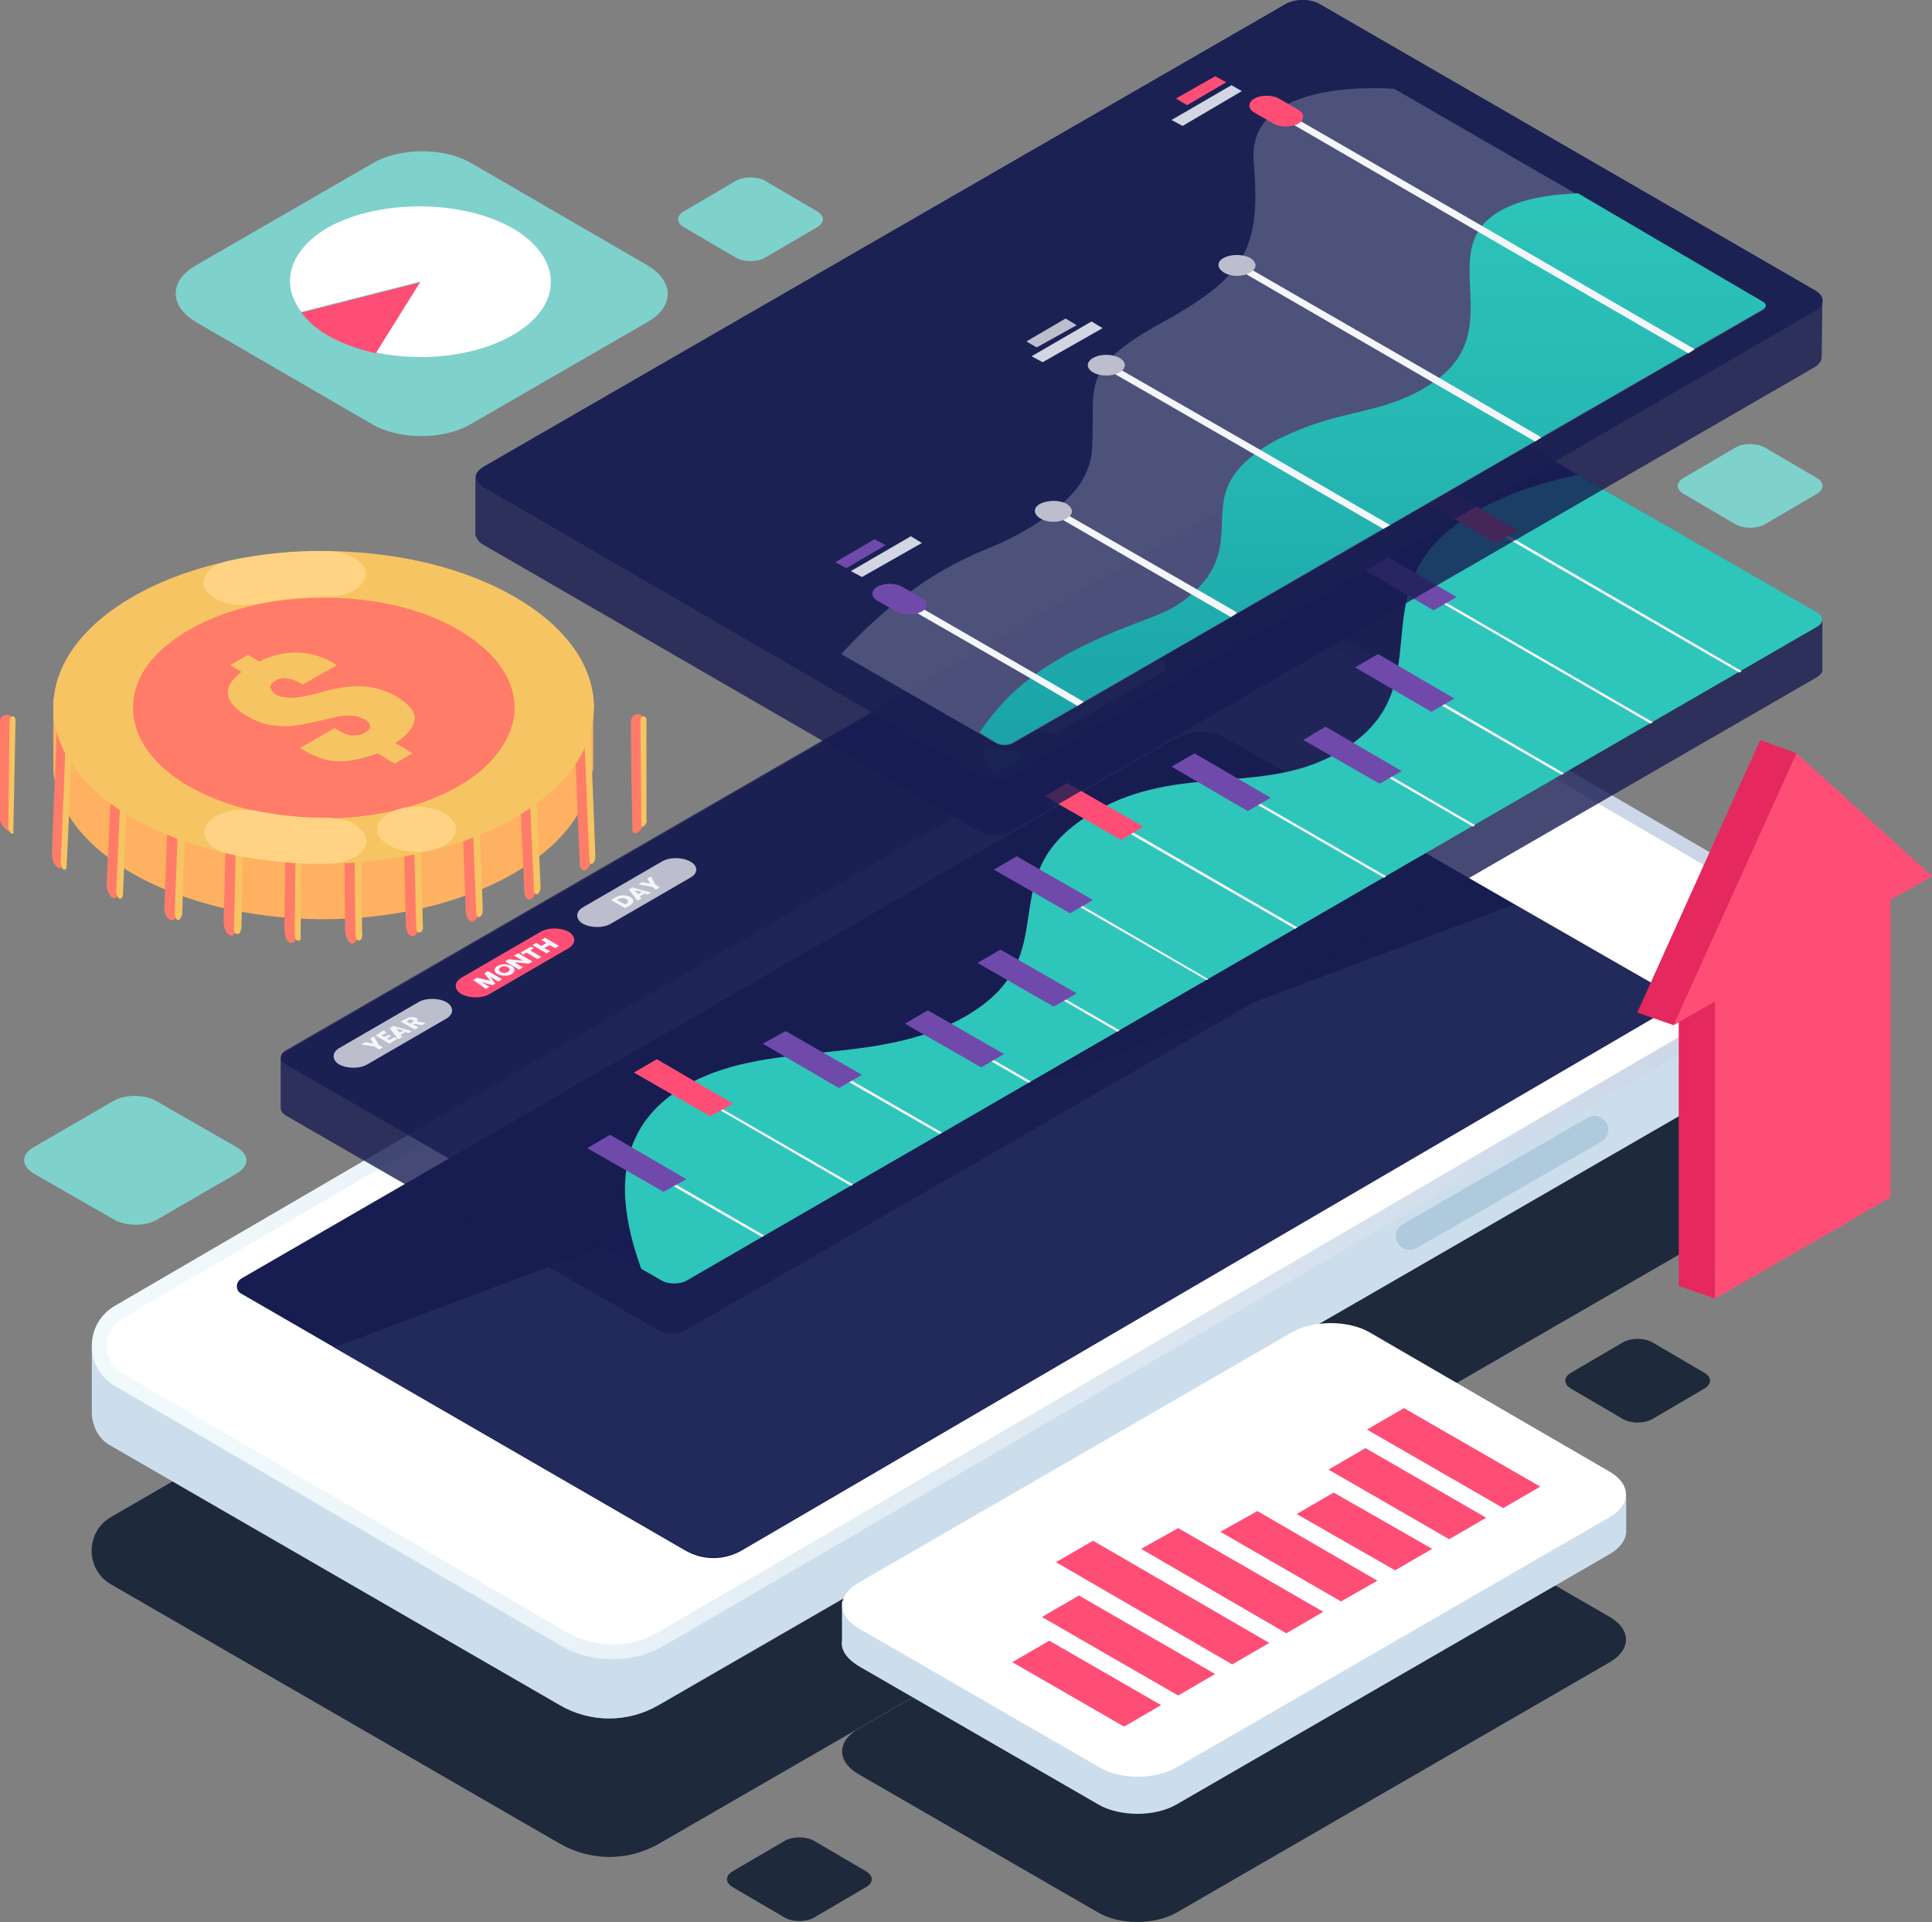 <svg width="391" height="389" viewBox="0 0 391 389" fill="none" xmlns="http://www.w3.org/2000/svg">
<rect x="0" y="0" width="391" height="389" fill="#808080" stroke="none"/>
<g clip-path="url(#clip0_113_930)">
<path d="M352.483 218.56L133.38 345.078C130.233 346.877 126.786 347.776 123.339 347.776C119.892 347.776 116.445 346.877 113.298 345.078L34.919 299.807L22.48 307.003C17.235 310.001 17.235 317.646 22.48 320.644L113.298 373.11C116.445 374.909 119.892 375.808 123.339 375.808C126.786 375.808 130.233 374.909 133.38 373.11L364.922 239.396C370.167 236.398 370.167 228.753 364.922 225.755L352.483 218.56Z" fill="#1E293B"/>
<path d="M353.382 191.127L273.204 144.807C267.659 141.509 260.616 141.509 255.071 144.807L34.019 272.375H18.583V285.866V286.166C18.733 288.714 19.932 291.263 22.48 292.612L113.298 345.078C119.443 348.676 127.086 348.676 133.23 345.078L364.922 211.364C367.47 209.865 368.818 207.467 368.818 204.918V191.127H353.382Z" fill="#CCDEEC"/>
<path d="M22.63 265.629L255.071 131.316C260.616 128.018 267.659 128.018 273.204 131.316L364.922 184.232C370.167 187.23 370.167 194.875 364.922 197.873L133.38 331.587C127.236 335.185 119.592 335.185 113.448 331.587L22.63 279.121C17.384 276.123 17.384 268.627 22.63 265.629Z" fill="white"/>
<path d="M123.939 332.786C120.791 332.786 117.644 332.037 114.797 330.388L24.728 277.921C22.779 276.722 21.581 274.624 21.581 272.375C21.581 270.126 22.779 268.028 24.728 266.829L255.22 132.515C257.768 131.016 260.616 130.266 263.463 130.266C266.31 130.266 269.158 131.016 271.706 132.515L362.674 185.431C364.622 186.63 365.821 188.729 365.821 190.977C365.821 193.226 364.622 195.324 362.674 196.524L133.08 330.388C130.233 332.037 127.086 332.786 123.939 332.786ZM263.463 127.418C260.166 127.418 256.719 128.318 253.722 129.966L23.229 264.28L23.679 264.88L23.978 265.479L23.679 264.88L23.229 264.28C20.382 265.929 18.583 268.927 18.583 272.375C18.583 275.823 20.382 278.821 23.229 280.47L113.298 332.936C116.595 334.885 120.192 335.784 123.939 335.784C127.685 335.784 131.282 334.885 134.579 332.936L364.172 199.222C367.02 197.573 368.818 194.575 368.818 191.127C368.818 187.829 367.02 184.831 364.172 183.032L273.204 130.116C270.207 128.318 266.91 127.418 263.463 127.418Z" fill="url(#paint0_linear_113_930)"/>
<path d="M48.856 258.734L237.386 149.754C240.983 147.655 245.329 147.655 248.776 149.754L337.796 201.021C338.995 201.77 338.995 203.419 337.796 204.169L150.165 313.748C146.568 315.847 142.222 315.847 138.625 313.748L48.706 261.732C47.657 261.132 47.657 259.483 48.856 258.734Z" fill="#171C51"/>
<path opacity="0.8" d="M306.474 183.032L67.589 272.675L138.775 313.748H138.925C138.925 313.748 138.925 313.748 139.075 313.748C140.723 314.648 142.672 315.097 144.62 315.097C146.568 315.097 148.666 314.648 150.315 313.598L337.946 204.019C338.546 203.719 338.845 203.119 338.845 202.52C338.845 201.92 338.546 201.321 337.946 201.021L306.474 183.032Z" fill="#252D5F"/>
<path d="M324.158 231.002L286.692 252.588C284.894 253.637 282.496 252.288 282.496 250.189C282.496 249.14 283.095 248.24 283.845 247.791L321.311 226.205C323.109 225.155 325.507 226.504 325.507 228.603C325.507 229.652 324.908 230.552 324.158 231.002Z" fill="#AECADC"/>
<path opacity="0.8" d="M367.769 124.12L292.237 80.348C290.888 79.599 288.64 79.599 287.292 80.348L57.848 212.863C57.099 213.313 56.799 213.763 56.799 214.362V224.256C56.799 224.706 57.099 225.305 57.848 225.755L133.53 269.377C134.879 270.126 137.127 270.126 138.475 269.377L367.769 137.012C368.369 136.562 368.818 136.113 368.818 135.663V125.769C368.818 125.02 368.518 124.42 367.769 124.12Z" fill="#171C51"/>
<g opacity="0.8">
<path d="M286.842 80.348L57.848 212.563C56.499 213.313 56.499 214.662 57.848 215.412L133.38 259.034C134.729 259.783 136.977 259.783 138.326 259.034L367.32 126.818C368.669 126.069 368.669 124.72 367.32 123.97L291.788 80.348C290.439 79.599 288.191 79.599 286.842 80.348Z" fill="#171C51"/>
</g>
<path d="M319.363 96.088L367.769 123.97C369.118 124.72 369.118 126.069 367.769 126.819L138.925 259.183C137.576 259.933 135.328 259.933 133.98 259.183L129.783 256.785C122.44 236.698 128.285 226.055 138.176 220.059C154.811 210.015 177.141 216.161 195.424 205.668C216.855 193.226 199.321 177.036 221.501 164.294C239.185 154.101 256.12 161.446 271.855 151.703C292.986 138.661 273.654 118.724 297.632 104.183C304.976 99.536 313.668 97.287 319.363 96.088Z" fill="#2EC6BA"/>
<path d="M154.661 250.039L154.211 250.339L124.988 233.55L125.587 233.25L154.661 250.039Z" fill="#F4F6FA"/>
<path d="M138.925 238.647L134.279 241.195L118.843 232.351L123.489 229.652L138.925 238.647Z" fill="#6F4AAB"/>
<path d="M172.645 239.696L172.195 239.996L135.928 219.009L136.527 218.859L172.645 239.696Z" fill="#F4F6FA"/>
<path d="M148.367 223.356L143.721 225.905L128.285 217.061L132.93 214.362L148.367 223.356Z" fill="#FF4E75"/>
<path d="M190.628 229.203L190.179 229.503L161.405 213.013L162.004 212.713L190.628 229.203Z" fill="#F4F6FA"/>
<path d="M174.443 217.51L169.797 220.208L154.361 211.214L159.007 208.666L174.443 217.51Z" fill="#6F4AAB"/>
<path d="M208.612 218.859L208.163 219.159L188.98 208.066L189.43 207.766L208.612 218.859Z" fill="#F4F6FA"/>
<path d="M203.217 213.313L198.571 216.011L183.135 207.167L187.781 204.469L203.217 213.313Z" fill="#6F4AAB"/>
<path d="M226.596 208.516L226.147 208.816L203.966 195.924L204.416 195.774L226.596 208.516Z" fill="#F4F6FA"/>
<path d="M217.904 201.021L213.258 203.719L197.822 194.875L202.468 192.176L217.904 201.021Z" fill="#6F4AAB"/>
<path d="M244.58 198.173L244.13 198.323L208.313 177.636L208.762 177.336L244.58 198.173Z" fill="#F4F6FA"/>
<path d="M221.201 182.133L216.555 184.831L201.119 175.987L205.765 173.289L221.201 182.133Z" fill="#6F4AAB"/>
<path d="M262.564 187.679L262.114 187.979L219.702 163.545L220.302 163.245L262.564 187.679Z" fill="#F4F6FA"/>
<path d="M231.392 167.292L226.896 169.991L211.46 161.146L215.956 158.448L231.392 167.292Z" fill="#FF4E75"/>
<path d="M280.548 177.336L280.098 177.636L245.03 157.399L245.479 157.099L280.548 177.336Z" fill="#F4F6FA"/>
<path d="M257.169 161.446L252.523 164.145L237.087 155.15L241.733 152.452L257.169 161.446Z" fill="#6F4AAB"/>
<path d="M298.532 166.993L298.082 167.292L270.507 151.253L270.956 150.953L298.532 166.993Z" fill="#F4F6FA"/>
<path d="M283.695 156.05L279.199 158.598L263.763 149.754L268.259 147.055L283.695 156.05Z" fill="#6F4AAB"/>
<path d="M316.515 156.499L316.066 156.799L280.997 136.562L281.597 136.262L316.515 156.499Z" fill="#F4F6FA"/>
<path d="M294.335 141.359L289.689 144.057L274.253 135.063L278.899 132.365L294.335 141.359Z" fill="#6F4AAB"/>
<path d="M334.499 146.156L334.049 146.456L280.398 115.426L280.847 115.126L334.499 146.156Z" fill="#F4F6FA"/>
<path d="M294.785 120.822L290.139 123.521L274.703 114.526L279.349 111.828L294.785 120.822Z" fill="#6F4AAB"/>
<path d="M352.483 135.813L352.033 136.113L296.583 104.033L297.183 103.733L352.483 135.813Z" fill="#F4F6FA"/>
<path d="M307.224 107.331L302.728 109.879L287.292 101.035L291.788 98.337L307.224 107.331Z" fill="#FF4E75"/>
<path d="M198.871 152.452L200.52 156.05C200.669 156.499 201.269 156.649 201.719 156.499L206.364 153.801C207.114 153.351 206.964 152.302 206.065 152.152L199.77 151.253C199.171 151.103 198.571 151.852 198.871 152.452Z" fill="#2EC6BA"/>
<path d="M234.989 136.113L214.757 147.805C213.558 148.555 211.46 148.555 210.261 147.805C209.062 147.055 209.062 146.006 210.261 145.257L230.493 133.564C231.692 132.815 233.79 132.815 234.989 133.564C236.337 134.164 236.337 135.363 234.989 136.113Z" fill="#F4F6FA"/>
<path d="M90.369 206.118L74.333 215.412C72.835 216.311 70.287 216.311 68.638 215.412C67.14 214.512 67.14 213.013 68.638 212.114L84.674 202.82C86.172 201.92 88.72 201.92 90.369 202.82C91.867 203.719 91.867 205.218 90.369 206.118Z" fill="#BCBECD"/>
<path d="M139.674 177.636L123.639 186.93C122.14 187.829 119.592 187.829 117.944 186.93C116.445 186.03 116.445 184.531 117.944 183.632L133.98 174.338C135.478 173.439 138.026 173.439 139.674 174.338C141.323 175.237 141.323 176.736 139.674 177.636Z" fill="#BCBECD"/>
<path d="M115.096 191.877L99.061 201.171C97.562 202.07 95.014 202.07 93.366 201.171C91.867 200.271 91.867 198.772 93.366 197.873L109.402 188.579C110.9 187.679 113.448 187.679 115.096 188.579C116.595 189.478 116.595 190.977 115.096 191.877Z" fill="#FF4E75"/>
<path d="M95.764 198.323L96.513 197.873L99.211 198.472L98.012 196.973L98.761 196.524L101.609 198.173L100.859 198.622L99.211 197.723L100.26 199.072L99.66 199.372L97.412 198.772L99.061 199.672L98.312 200.121L95.764 198.323Z" fill="#F4F6FA"/>
<path d="M103.557 197.123C102.808 197.573 101.609 197.573 100.709 197.123C99.81 196.674 99.96 195.924 100.709 195.474C101.459 195.025 102.658 195.025 103.557 195.474C104.306 195.924 104.306 196.674 103.557 197.123ZM102.808 196.674C103.257 196.374 103.257 196.074 102.808 195.774C102.358 195.474 101.758 195.474 101.309 195.774C100.859 196.074 100.859 196.374 101.309 196.674C101.758 196.973 102.358 196.973 102.808 196.674Z" fill="#F4F6FA"/>
<path d="M104.906 192.926L107.753 194.575L107.004 195.025L104.156 194.725L105.805 195.774L105.056 196.224L102.208 194.575L102.957 194.125L105.805 194.425L104.006 193.376L104.906 192.926Z" fill="#F4F6FA"/>
<path d="M105.355 192.776L107.453 191.577L108.053 191.877L107.303 192.326L109.551 193.676L108.802 194.125L106.554 192.776L105.805 193.226L105.355 192.776Z" fill="#F4F6FA"/>
<path d="M111.2 191.277L110.151 191.877L111.35 192.476L110.6 192.926L107.753 191.277L108.502 190.827L109.551 191.427L110.6 190.827L109.551 190.228L110.301 189.778L113.148 191.427L112.399 191.877L111.2 191.277Z" fill="#F4F6FA"/>
<path d="M73.134 211.364L73.883 210.914L75.532 211.214L74.933 210.165L75.682 209.715L76.581 211.364L77.48 211.964L76.731 212.413L75.832 211.814L73.134 211.364Z" fill="#F4F6FA"/>
<path d="M78.23 208.966L77.18 209.565L77.78 209.865L78.679 209.415L79.129 209.715L78.23 210.165L78.829 210.465L79.878 209.865L80.478 210.165L78.829 211.214L75.982 209.565L77.63 208.516L78.23 208.966Z" fill="#F4F6FA"/>
<path d="M82.126 208.816L81.077 209.415L81.377 209.865L80.627 210.315L78.829 208.066L79.578 207.617L83.325 208.666L82.576 209.116L82.126 208.816ZM80.178 208.216L80.927 208.966L81.677 208.516L80.178 208.216Z" fill="#F4F6FA"/>
<path d="M82.276 206.118C83.025 205.668 83.625 205.818 84.224 205.968C84.524 206.118 84.674 206.417 84.374 206.717L86.172 207.017L85.423 207.467L83.775 207.167L83.625 207.317L84.674 207.916L83.924 208.366L81.077 206.717L82.276 206.118ZM82.726 206.417L82.276 206.717L83.025 207.167L83.475 206.867C83.775 206.717 83.775 206.567 83.475 206.417C83.175 206.267 83.025 206.267 82.726 206.417Z" fill="#F4F6FA"/>
<path d="M127.535 181.533C128.434 181.983 128.285 182.733 127.535 183.182L126.486 183.782L123.639 182.133L124.688 181.533C125.587 181.084 126.786 181.084 127.535 181.533ZM126.786 182.882C127.236 182.583 127.236 182.283 126.786 181.983C126.336 181.683 125.737 181.683 125.137 181.983L124.838 182.133L126.486 183.032L126.786 182.882Z" fill="#F4F6FA"/>
<path d="M130.533 180.784L129.484 181.383L129.783 181.833L129.034 182.283L127.236 180.034L127.985 179.585L131.731 180.634L130.982 181.084L130.533 180.784ZM128.434 180.184L129.184 180.934L129.933 180.484L128.434 180.184Z" fill="#F4F6FA"/>
<path d="M129.184 178.985L129.933 178.535L131.582 178.835L130.982 177.786L131.731 177.336L132.631 178.985L133.53 179.585L132.781 180.034L131.881 179.435L129.184 178.985Z" fill="#F4F6FA"/>
<path d="M234.989 136.113L214.757 147.805C213.558 148.555 211.46 148.555 210.261 147.805C209.062 147.056 209.062 146.006 210.261 145.257L230.493 133.564C231.692 132.815 233.79 132.815 234.989 133.564C236.337 134.164 236.337 135.363 234.989 136.113Z" fill="#F4F6FA"/>
<path d="M213.408 146.906C212.958 147.205 212.359 147.205 211.909 146.906C211.46 146.606 211.46 146.306 211.909 146.006L232.141 134.314C232.591 134.014 233.19 134.014 233.64 134.314C234.089 134.613 234.089 134.913 233.64 135.213L213.408 146.906Z" fill="#D2D6E3"/>
<path opacity="0.25" d="M367.32 62.959L205.166 156.649C203.217 157.849 199.92 157.849 197.972 156.649L97.712 98.787C95.764 97.587 95.764 95.788 97.712 94.589L259.866 0.899C261.815 -0.3 265.112 -0.3 267.06 0.899L367.17 58.762C369.418 59.962 369.418 61.76 367.32 62.959Z" fill="#E2E5ED"/>
<path opacity="0.8" d="M368.818 60.711C368.668 59.962 368.219 59.362 367.32 58.762L267.21 0.899C265.261 -0.3 261.964 -0.3 260.016 0.899L97.712 94.589C96.663 95.189 96.213 95.938 96.213 96.688V108.081V108.53H96.363C96.513 109.13 96.963 109.729 97.712 110.179L197.822 168.042C199.77 169.241 203.067 169.241 205.016 168.042L367.17 74.352C368.219 73.753 368.668 73.003 368.668 72.254L368.818 60.711Z" fill="#171C51"/>
<path opacity="0.8" d="M367.32 62.959L205.165 156.649C203.217 157.849 199.92 157.849 197.972 156.649L97.862 98.637C95.914 97.437 95.914 95.638 97.862 94.439L260.016 0.899C261.964 -0.3 265.261 -0.3 267.21 0.899L367.32 58.762C369.418 59.812 369.418 61.76 367.32 62.959Z" fill="#171C51"/>
<path opacity="0.25" d="M282.196 17.988L356.679 61.011C357.578 61.461 357.578 62.36 356.679 62.81L204.866 150.503C203.966 150.953 202.618 150.953 201.719 150.503L170.247 132.365C180.887 120.672 191.078 114.676 199.021 111.378C202.768 109.879 211.909 105.982 217.604 99.236C219.552 96.838 220.901 93.99 221.051 90.242C221.651 78.1 218.354 74.502 235.288 65.208C252.223 55.914 255.22 50.068 253.722 32.679C252.223 15.29 282.196 17.988 282.196 17.988Z" fill="#E2E5ED"/>
<path d="M356.679 62.66L342.892 70.605L341.693 71.354L312.019 88.443L310.82 89.193L281.447 106.132L280.098 106.881L250.275 124.12L249.076 124.87L219.403 141.959L218.204 142.708L204.866 150.353C203.966 150.803 202.618 150.803 201.719 150.353L198.272 148.255C201.269 143.608 205.016 139.86 208.612 137.162C209.062 136.862 209.362 136.562 209.811 136.262C212.059 134.613 214.307 133.414 216.255 132.215C223.749 128.318 228.544 126.669 232.441 125.17C235.888 123.82 238.435 122.771 241.283 120.073C241.433 119.923 241.583 119.773 241.882 119.623C242.032 119.473 242.182 119.323 242.332 119.173C246.828 114.676 247.128 110.329 247.278 106.132C247.427 101.185 247.577 96.538 254.171 91.741C254.321 91.591 254.621 91.441 254.771 91.291C254.921 91.141 255.22 90.992 255.37 90.842C257.318 89.493 259.566 88.293 264.512 86.344C274.253 82.747 281.747 83.197 290.289 77.2C290.738 76.901 291.038 76.601 291.488 76.301C302.728 67.307 294.035 54.865 299.281 46.62C299.58 46.32 299.73 45.87 300.03 45.571C301.229 44.222 302.728 43.022 304.976 41.973C309.771 39.724 315.616 39.275 319.363 39.125L356.679 61.011C357.578 61.461 357.578 62.21 356.679 62.66Z" fill="url(#paint1_linear_113_930)"/>
<path d="M219.253 142.109L218.054 142.858L208.612 137.312L181.786 121.872C181.487 121.722 181.337 121.272 181.487 120.972C181.637 120.672 182.086 120.523 182.386 120.672L209.661 136.412L218.953 141.809C219.103 141.809 219.253 141.959 219.253 142.109Z" fill="#F4F6FA"/>
<path d="M250.275 124.12L249.076 124.87L241.283 120.373L212.809 103.883C212.509 103.733 212.359 103.284 212.509 102.984C212.659 102.684 213.108 102.534 213.408 102.684L242.332 119.323L250.125 123.82C250.125 123.97 250.275 124.12 250.275 124.12Z" fill="#F4F6FA"/>
<path d="M311.869 88.593L310.671 89.343L290.439 77.65L249.825 54.115C249.526 53.965 249.376 53.516 249.526 53.216C249.675 52.916 250.125 52.766 250.425 52.916L291.488 76.601L311.57 88.293C311.72 88.443 311.869 88.443 311.869 88.593Z" fill="#F4F6FA"/>
<path d="M342.892 70.754L341.693 71.504L299.431 47.07L258.068 23.085C257.768 22.935 257.618 22.485 257.768 22.186C257.918 21.886 258.368 21.736 258.667 21.886L300.18 45.87L342.592 70.455C342.742 70.455 342.892 70.605 342.892 70.754Z" fill="#F4F6FA"/>
<path d="M262.714 25.034C261.365 25.783 259.117 25.783 257.768 25.034L253.872 22.785C252.523 22.036 252.523 20.687 253.872 19.937C255.22 19.188 257.468 19.188 258.817 19.937L262.714 22.186C264.062 22.935 264.062 24.284 262.714 25.034Z" fill="#FF4E75"/>
<path d="M215.806 101.934C217.305 102.834 217.305 104.183 215.806 104.933C214.307 105.832 212.059 105.832 210.561 104.933C209.062 104.033 209.062 102.684 210.561 101.934C212.059 101.185 214.457 101.185 215.806 101.934Z" fill="#BCBECD"/>
<path d="M252.972 52.166C254.471 53.066 254.471 54.415 252.972 55.164C251.474 56.064 249.226 56.064 247.727 55.164C246.228 54.265 246.228 52.916 247.727 52.166C249.076 51.417 251.474 51.417 252.972 52.166Z" fill="#BCBECD"/>
<path d="M186.432 123.82C185.083 124.57 182.835 124.57 181.487 123.82L177.59 121.572C176.241 120.822 176.241 119.473 177.59 118.724C178.939 117.974 181.187 117.974 182.536 118.724L186.432 120.972C187.931 121.722 187.931 123.071 186.432 123.82Z" fill="#6F4AAB"/>
<path d="M281.297 106.282L279.948 107.031L254.021 92.041L223.299 74.352C222.999 74.202 222.85 73.753 222.999 73.453C223.149 73.153 223.599 73.003 223.899 73.153L255.22 91.141L280.847 105.982C281.147 106.132 281.147 106.132 281.297 106.282Z" fill="#F4F6FA"/>
<path d="M223.899 76.001C225.968 76.001 227.645 75.061 227.645 73.903C227.645 72.743 225.968 71.804 223.899 71.804C221.829 71.804 220.152 72.743 220.152 73.903C220.152 75.061 221.829 76.001 223.899 76.001Z" fill="#BCBECD"/>
<path d="M179.239 110.329L171.296 114.976L169.048 113.777L176.991 109.13L179.239 110.329Z" fill="#6F4AAB"/>
<path d="M186.582 109.879L174.443 116.775L172.195 115.576L184.334 108.53L186.582 109.879Z" fill="#D2D6E3"/>
<path d="M217.904 65.808L209.811 70.305L207.713 69.106L215.656 64.459L217.904 65.808Z" fill="#BCBECD"/>
<path d="M223.149 66.407L211.01 73.303L208.762 72.104L220.901 65.058L223.149 66.407Z" fill="#D2D6E3"/>
<path d="M240.234 21.286L248.177 16.639L245.929 15.44L237.986 19.937L240.234 21.286Z" fill="#FF4E75"/>
<path d="M239.335 25.484L251.324 18.438L249.226 17.239L237.087 24.284L239.335 25.484Z" fill="#D2D6E3"/>
<path d="M120.192 141.509H115.396C106.854 130.716 88.121 123.071 66.091 122.921C43.611 122.771 24.278 130.416 15.586 141.509H10.79V155.9C12.139 172.539 35.668 185.731 64.742 186.03C94.265 186.18 118.543 172.839 119.892 155.9H120.042V141.509H120.192Z" fill="#FEB160"/>
<path d="M1.199 167.892C0.599 167.292 0 166.393 0 165.644C0 159.048 0 152.602 0 146.006C0 145.257 0.599 144.657 1.349 144.657C2.098 144.657 2.698 145.257 2.698 146.156C2.548 153.202 2.548 160.397 2.398 167.442C2.398 168.192 1.798 168.492 1.199 167.892Z" fill="#FF7C68"/>
<path d="M11.69 175.537C10.94 175.087 10.491 173.888 10.491 172.989C10.79 164.144 11.24 155.3 11.54 146.456C11.54 145.407 12.139 144.657 12.888 144.657C13.638 144.657 14.237 145.556 14.087 146.606C13.638 155.9 13.338 165.194 12.888 174.488C12.888 175.537 12.289 175.987 11.69 175.537Z" fill="#FF7C68"/>
<path d="M22.779 181.683C22.03 181.383 21.581 180.034 21.581 178.835C22.03 168.192 22.63 157.549 23.079 146.756C23.079 145.556 23.829 144.657 24.578 144.657C25.327 144.657 25.927 145.706 25.777 146.906C25.327 157.998 24.728 168.941 24.278 180.034C24.128 181.234 23.529 181.983 22.779 181.683Z" fill="#FF7C68"/>
<path d="M34.469 186.18C33.72 185.881 33.12 184.681 33.27 183.332C33.72 171.19 34.169 159.198 34.769 147.055C34.769 145.706 35.518 144.657 36.117 144.657C36.867 144.657 37.466 145.706 37.316 147.205C36.867 159.497 36.417 171.939 35.968 184.232C35.968 185.581 35.218 186.48 34.469 186.18Z" fill="#FF7C68"/>
<path d="M46.608 189.328C45.859 189.178 45.259 187.829 45.259 186.48C45.559 173.439 46.009 160.397 46.308 147.355C46.308 145.856 46.908 144.657 47.657 144.657C48.406 144.657 49.006 145.856 48.856 147.355C48.556 160.547 48.257 173.738 47.957 186.93C48.107 188.429 47.357 189.478 46.608 189.328Z" fill="#FF7C68"/>
<path d="M58.897 190.827C58.148 190.827 57.548 189.478 57.548 187.979C57.698 174.488 57.848 160.847 57.998 147.355C57.998 145.856 58.597 144.657 59.347 144.657C60.096 144.657 60.695 145.856 60.695 147.355C60.545 160.997 60.545 174.488 60.396 188.129C60.396 189.778 59.646 190.977 58.897 190.827Z" fill="#FF7C68"/>
<path d="M71.336 190.977C70.587 190.977 69.987 189.778 69.837 188.279C69.687 174.638 69.687 160.997 69.537 147.505C69.537 146.006 70.137 144.807 70.886 144.807C71.636 144.807 72.235 146.006 72.235 147.505C72.385 160.997 72.535 174.638 72.685 188.129C72.685 189.628 72.085 190.827 71.336 190.977Z" fill="#FF7C68"/>
<path d="M83.625 189.478C82.875 189.628 82.126 188.579 82.126 187.08C81.826 173.888 81.527 160.697 81.227 147.355C81.227 145.856 81.826 144.657 82.426 144.657C83.175 144.657 83.775 145.856 83.775 147.355C84.074 160.397 84.524 173.439 84.824 186.63C84.974 187.979 84.374 189.328 83.625 189.478Z" fill="#FF7C68"/>
<path d="M95.764 186.48C95.015 186.78 94.415 185.731 94.265 184.381C93.816 171.939 93.366 159.647 92.916 147.205C92.916 145.856 93.366 144.657 94.115 144.657C94.865 144.657 95.464 145.706 95.464 147.055C95.914 159.198 96.363 171.34 96.813 183.482C97.113 184.981 96.513 186.18 95.764 186.48Z" fill="#FF7C68"/>
<path d="M107.453 181.983C106.704 182.283 106.105 181.533 106.105 180.334C105.655 169.241 105.055 158.148 104.606 146.906C104.606 145.706 105.055 144.657 105.805 144.657C106.554 144.657 107.154 145.706 107.303 146.906C107.753 157.699 108.353 168.492 108.802 179.285C108.652 180.334 108.203 181.533 107.453 181.983Z" fill="#FF7C68"/>
<path d="M118.693 175.987C117.944 176.437 117.344 175.837 117.344 174.788C116.895 165.344 116.595 155.9 116.146 146.606C116.146 145.556 116.595 144.657 117.344 144.657C118.094 144.657 118.693 145.407 118.693 146.456C118.993 155.45 119.443 164.294 119.742 173.289C119.892 174.338 119.293 175.537 118.693 175.987Z" fill="#FF7C68"/>
<path d="M129.184 168.342C128.584 168.941 127.985 168.642 127.985 167.742C127.835 160.547 127.685 153.202 127.685 146.006C127.685 145.257 128.285 144.507 129.034 144.507C129.783 144.507 130.383 145.107 130.383 145.856C130.383 152.602 130.383 159.198 130.533 165.943C130.383 166.843 129.783 167.892 129.184 168.342Z" fill="#FF7C68"/>
<path d="M2.248 168.642C1.948 168.342 1.649 167.892 1.649 167.442C1.798 160.247 1.798 152.902 1.948 145.706C1.948 145.257 2.248 144.957 2.548 144.957C2.847 144.957 3.147 145.257 3.147 145.706C2.997 153.202 2.847 160.847 2.698 168.342C2.847 168.642 2.698 168.792 2.248 168.642Z" fill="#F6C462"/>
<path d="M12.888 175.987C12.589 175.837 12.289 175.237 12.289 174.638C12.739 165.044 13.038 155.45 13.488 146.006C13.488 145.556 13.788 145.107 14.237 145.107C14.537 145.107 14.837 145.556 14.837 146.006C14.387 155.75 13.938 165.644 13.488 175.387C13.488 175.837 13.188 176.137 12.888 175.987Z" fill="#F6C462"/>
<path d="M24.128 181.833C23.829 181.683 23.529 181.084 23.529 180.484C23.978 169.091 24.578 157.699 25.027 146.306C25.027 145.706 25.327 145.257 25.777 145.257C26.076 145.257 26.376 145.706 26.376 146.456C25.927 157.998 25.327 169.691 24.878 181.234C24.878 181.533 24.578 181.983 24.128 181.833Z" fill="#F6C462"/>
<path d="M35.968 186.18C35.518 186.03 35.368 185.431 35.368 184.681C35.818 171.939 36.267 159.048 36.867 146.306C36.867 145.556 37.167 145.107 37.616 145.107C37.916 145.107 38.216 145.706 38.216 146.306C37.766 159.198 37.316 172.089 36.867 185.131C36.567 185.881 36.267 186.33 35.968 186.18Z" fill="#F6C462"/>
<path d="M47.957 189.028C47.507 189.028 47.208 188.279 47.357 187.529C47.657 173.888 47.957 160.097 48.407 146.456C48.407 145.706 48.706 145.107 49.156 145.107C49.456 145.107 49.755 145.706 49.755 146.456C49.456 160.247 49.156 174.038 48.856 187.829C48.706 188.579 48.407 189.178 47.957 189.028Z" fill="#F6C462"/>
<path d="M60.396 190.378C59.946 190.378 59.646 189.778 59.646 189.028C59.796 174.938 59.946 160.697 59.946 146.606C59.946 145.856 60.246 145.257 60.546 145.257C60.845 145.257 61.145 145.856 61.145 146.606C60.995 160.847 60.995 174.938 60.845 189.178C60.995 189.928 60.695 190.528 60.396 190.378Z" fill="#F6C462"/>
<path d="M72.685 190.378C72.235 190.378 71.935 189.778 71.935 189.028C71.785 174.938 71.636 160.697 71.486 146.606C71.486 145.856 71.785 145.257 72.085 145.257C72.385 145.257 72.685 145.856 72.835 146.606C72.984 160.697 73.134 174.788 73.284 188.879C73.434 189.628 73.134 190.228 72.685 190.378Z" fill="#F6C462"/>
<path d="M84.974 188.729C84.524 188.879 84.224 188.279 84.224 187.529C83.924 173.888 83.475 160.247 83.175 146.456C83.175 145.706 83.475 145.107 83.775 145.107C84.074 145.107 84.524 145.706 84.524 146.456C84.824 160.097 85.273 173.588 85.573 187.23C85.723 187.979 85.423 188.579 84.974 188.729Z" fill="#F6C462"/>
<path d="M97.113 185.581C96.663 185.731 96.363 185.281 96.363 184.531C95.914 171.79 95.314 159.048 94.865 146.306C94.865 145.556 95.164 145.107 95.464 145.107C95.764 145.107 96.213 145.706 96.213 146.306C96.663 158.898 97.263 171.49 97.712 184.082C97.712 184.831 97.412 185.431 97.113 185.581Z" fill="#F6C462"/>
<path d="M108.802 180.934C108.502 181.084 108.053 180.784 108.053 180.184C107.603 168.791 107.004 157.549 106.554 146.156C106.554 145.556 106.854 145.107 107.154 145.107C107.453 145.107 107.903 145.556 107.903 146.156C108.353 157.249 108.952 168.342 109.402 179.585C109.402 180.184 109.102 180.784 108.802 180.934Z" fill="#F6C462"/>
<path d="M119.892 174.788C119.592 174.938 119.293 174.788 119.293 174.188C118.843 164.744 118.543 155.3 118.094 145.856C118.094 145.407 118.394 144.957 118.693 144.957C118.993 144.957 119.443 145.407 119.443 145.856C119.742 155 120.192 164.294 120.492 173.439C120.492 174.038 120.192 174.638 119.892 174.788Z" fill="#F6C462"/>
<path d="M130.383 167.143C130.083 167.442 129.783 167.292 129.783 166.993C129.783 159.947 129.633 152.752 129.633 145.706C129.633 145.257 129.933 144.957 130.233 144.957C130.533 144.957 130.832 145.257 130.832 145.556C130.832 152.302 130.832 159.198 130.832 165.943C130.982 166.393 130.682 166.843 130.383 167.143Z" fill="#F6C462"/>
<path d="M65.491 174.788C95.701 174.788 120.192 160.627 120.192 143.158C120.192 125.689 95.701 111.528 65.491 111.528C35.281 111.528 10.79 125.689 10.79 143.158C10.79 160.627 35.281 174.788 65.491 174.788Z" fill="#F6C462"/>
<path d="M104.156 143.458C104.006 147.955 101.609 152.152 97.562 155.75C90.519 161.746 78.529 165.644 65.191 165.644C43.91 165.494 26.676 155.45 26.976 143.008C26.976 139.71 28.325 136.412 30.722 133.564C37.017 126.069 50.505 120.822 65.941 120.972C87.222 120.972 104.306 131.016 104.156 143.458Z" fill="#FF7C68"/>
<path d="M101.309 146.306C101.309 149.604 99.96 152.902 97.562 155.75C90.519 161.746 78.529 165.644 65.191 165.644C43.91 165.494 26.676 155.45 26.976 143.008C26.976 139.71 28.325 136.412 30.722 133.564C37.766 127.568 49.755 123.67 63.243 123.82C84.374 123.82 101.459 133.864 101.309 146.306Z" fill="#FF7C68"/>
<path d="M69.088 154.101C66.69 154.101 64.292 153.501 61.745 152.002L60.695 151.403L67.739 147.355L68.488 147.805C69.687 148.554 70.736 148.854 71.486 148.854C72.385 148.854 73.134 148.704 73.884 148.255C74.633 147.805 74.933 147.355 74.933 146.906C74.783 146.456 74.483 145.856 73.734 145.556C72.835 145.107 71.935 144.807 70.736 144.807C69.687 144.807 68.488 144.957 67.29 145.257C66.091 145.556 64.742 145.856 63.393 146.156C62.044 146.456 60.546 146.756 59.197 146.906C57.698 147.055 56.2 146.906 54.701 146.756C53.202 146.456 51.554 145.856 50.055 144.957C45.259 142.109 44.81 139.111 48.856 135.963L46.608 134.613L50.205 132.515L52.453 133.864C55.3 132.515 57.998 131.915 60.546 132.065C63.093 132.215 65.641 132.965 68.189 134.613L61.295 138.511L60.695 138.211C59.946 137.761 59.047 137.462 58.148 137.312C57.248 137.162 56.349 137.312 55.75 137.761C55.001 138.211 54.701 138.661 54.701 139.111C54.851 139.56 55.15 140.01 55.75 140.46C56.649 141.059 57.698 141.209 58.747 141.209C59.796 141.209 60.995 141.059 62.344 140.76C63.543 140.46 64.892 140.16 66.24 139.71C67.589 139.41 69.088 139.111 70.587 138.961C72.085 138.811 73.584 138.811 75.232 139.111C76.881 139.41 78.529 140.01 80.178 140.909C82.726 142.408 84.074 144.057 83.924 145.556C83.775 147.055 82.576 148.704 80.028 150.353L83.475 152.452L79.878 154.551L76.431 152.452C74.033 153.351 71.486 153.951 69.088 154.101Z" fill="#F6C462"/>
<path d="M117.794 146.156C116.445 146.906 114.497 147.505 112.249 147.505C107.903 147.505 104.156 145.556 104.156 143.008C104.006 131.016 86.772 120.972 65.941 120.822C61.595 120.822 57.998 118.724 57.998 116.175C57.998 113.627 61.595 111.528 66.091 111.678C80.478 111.828 93.966 115.126 104.156 120.972C114.347 126.818 120.042 134.613 120.192 143.008C120.192 144.207 119.293 145.407 117.794 146.156Z" fill="#F6C462"/>
<path d="M71.636 119.473C70.137 120.373 68.189 120.822 65.941 120.822C61.145 120.822 56.349 121.272 52.003 122.171C47.807 123.071 43.311 121.872 41.663 119.473C40.164 117.075 42.262 114.376 46.308 113.477C52.603 112.128 59.347 111.378 66.091 111.528C70.437 111.528 74.033 113.627 74.033 116.175C73.883 117.524 72.984 118.724 71.636 119.473Z" fill="#FFD383"/>
<path d="M89.919 164.594C93.066 166.393 93.066 169.241 89.919 171.04C86.772 172.839 81.826 172.839 78.679 171.04C75.532 169.241 75.532 166.393 78.679 164.594C81.677 162.795 86.772 162.795 89.919 164.594Z" fill="#FFD383"/>
<path d="M71.785 166.843C70.287 165.943 68.339 165.494 66.091 165.494C61.295 165.494 56.499 165.044 52.153 164.145C47.957 163.245 43.461 164.444 41.812 166.843C40.314 169.241 42.412 171.94 46.458 172.839C52.753 174.188 59.496 174.938 66.24 174.788C70.587 174.788 74.183 172.689 74.183 170.141C74.033 168.792 73.134 167.742 71.785 166.843Z" fill="#FFD383"/>
<path d="M383.655 174.638L363.573 156.35V152.452L356.23 149.754L331.352 204.918L338.695 207.467L339.744 206.867V234.299V239.846V260.233L347.088 262.781V255.886L364.622 245.842L375.262 239.696V179.585L383.655 174.638Z" fill="#E5285D"/>
<path d="M363.573 152.452L390.998 177.336L382.606 182.133V242.244L371.965 248.54L347.088 262.781V242.544V236.998V202.67L338.695 207.467L363.573 152.452Z" fill="#FF4E75"/>
<path d="M238.136 387.051L325.807 336.384C330.153 333.835 330.153 329.788 325.807 327.24L277.251 299.208C272.905 296.659 265.711 296.659 261.365 299.208L173.694 349.875C169.348 352.424 169.348 356.471 173.694 359.019L222.25 387.051C226.596 389.6 233.64 389.6 238.136 387.051Z" fill="#1E293B"/>
<path d="M329.104 302.356L322.06 303.255L277.251 277.322C272.904 274.773 265.711 274.773 261.365 277.322L183.435 322.293L170.397 324.092V332.037C170.097 333.835 171.296 335.634 173.694 337.133L222.25 365.165C226.596 367.714 233.79 367.714 238.136 365.165L325.807 314.498C328.055 313.149 329.104 311.5 329.104 309.851V302.356Z" fill="#CCDEEC"/>
<path d="M238.136 357.67L325.807 307.003C330.153 304.454 330.153 300.407 325.807 297.859L277.251 269.677C272.905 267.128 265.711 267.128 261.365 269.677L173.694 320.344C169.348 322.892 169.348 326.94 173.694 329.488L222.25 357.52C226.596 360.218 233.64 360.219 238.136 357.67Z" fill="white"/>
<path d="M304.226 305.204L311.72 300.857L284.144 284.967L276.651 289.314L304.226 305.204Z" fill="#FF4E75"/>
<path d="M293.286 311.5L300.779 307.153L276.351 293.062L268.858 297.409L293.286 311.5Z" fill="#FF4E75"/>
<path d="M282.346 317.796L289.839 313.449L269.907 302.056L262.414 306.403L282.346 317.796Z" fill="#FF4E75"/>
<path d="M271.406 324.092L278.749 319.894L254.471 305.803L246.978 310.001L271.406 324.092Z" fill="#FF4E75"/>
<path d="M260.316 330.538L267.809 326.19L238.436 309.251L230.942 313.449L260.316 330.538Z" fill="#FF4E75"/>
<path d="M249.376 336.834L256.869 332.486L221.201 311.8L213.708 316.147L249.376 336.834Z" fill="#FF4E75"/>
<path d="M238.436 343.129L245.929 338.782L218.354 322.892L210.86 327.24L238.436 343.129Z" fill="#FF4E75"/>
<path d="M227.495 349.425L234.989 345.078L212.359 332.037L204.866 336.384L227.495 349.425Z" fill="#FF4E75"/>
<path d="M175.192 378.657C176.841 379.556 176.841 381.055 175.192 381.955L164.702 388.101C163.053 389 160.506 389 158.857 388.101L148.367 381.955C146.718 381.055 146.718 379.556 148.367 378.657L158.857 372.511C160.506 371.611 163.053 371.611 164.702 372.511L175.192 378.657Z" fill="#1E293B"/>
<path d="M39.714 53.666C34.169 56.813 34.169 61.91 39.714 65.208L75.382 85.895C80.777 89.043 89.769 89.043 95.164 85.895L130.982 65.208C136.527 62.06 136.527 56.963 130.982 53.666L95.314 32.979C89.919 29.831 80.927 29.831 75.532 32.979L39.714 53.666Z" fill="#7FD1CC"/>
<path d="M85.124 57.113L76.132 71.504C72.685 70.754 69.238 69.555 66.39 67.906C63.992 66.557 62.194 64.908 60.995 63.259L85.124 57.113Z" fill="#FF4E75"/>
<path d="M103.707 46.17C114.047 52.166 114.047 61.91 103.857 67.757C96.363 72.104 85.573 73.303 76.132 71.354L85.124 56.963L60.995 63.109C56.649 57.563 58.447 50.667 66.39 46.02C76.731 40.324 93.366 40.324 103.707 46.17Z" fill="white"/>
<path d="M47.957 232.201C50.505 233.7 50.505 235.948 47.957 237.447L31.921 246.741C29.523 248.24 25.477 248.24 22.929 246.741L6.744 237.447C4.346 235.948 4.196 233.7 6.744 232.201L22.779 222.907C25.177 221.408 29.224 221.408 31.771 222.907L47.957 232.201Z" fill="#7FD1CC"/>
<path d="M165.301 42.722C166.95 43.622 166.95 45.121 165.301 46.02L154.811 52.166C153.162 53.066 150.615 53.066 148.966 52.166L138.475 46.02C136.827 45.121 136.827 43.622 138.475 42.722L148.966 36.577C150.615 35.677 153.162 35.677 154.811 36.577L165.301 42.722Z" fill="#7FD1CC"/>
<path d="M344.84 277.771C346.488 278.671 346.488 280.17 344.84 281.069L334.349 287.215C332.701 288.115 330.153 288.115 328.505 287.215L318.014 281.069C316.365 280.17 316.365 278.671 318.014 277.771L328.505 271.625C330.153 270.726 332.701 270.726 334.349 271.625L344.84 277.771Z" fill="#1E293B"/>
<path d="M367.619 96.688C369.268 97.587 369.268 99.086 367.619 99.986L357.129 106.132C355.48 107.031 352.933 107.031 351.284 106.132L340.793 99.986C339.145 99.086 339.145 97.587 340.793 96.688L351.284 90.542C352.933 89.642 355.48 89.642 357.129 90.542L367.619 96.688Z" fill="#7FD1CC"/>
</g>
<defs>
<linearGradient id="paint0_linear_113_930" x1="371.03" y1="188.807" x2="-92.951" y2="300.692" gradientUnits="userSpaceOnUse">
<stop stop-color="#C7D3E5"/>
<stop offset="0.331" stop-color="#DCE7F1"/>
<stop offset="0.728" stop-color="#F0F9FB"/>
<stop offset="1" stop-color="#F7FFFF"/>
</linearGradient>
<linearGradient id="paint1_linear_113_930" x1="277.748" y1="31.451" x2="277.748" y2="179.95" gradientUnits="userSpaceOnUse">
<stop stop-color="#2EC6BA"/>
<stop offset="0.424" stop-color="#25B6B2"/>
<stop offset="1" stop-color="#1499A3"/>
</linearGradient>
<clipPath id="clip0_113_930">
<rect width="390.998" height="389" fill="white"/>
</clipPath>
</defs>
</svg>
